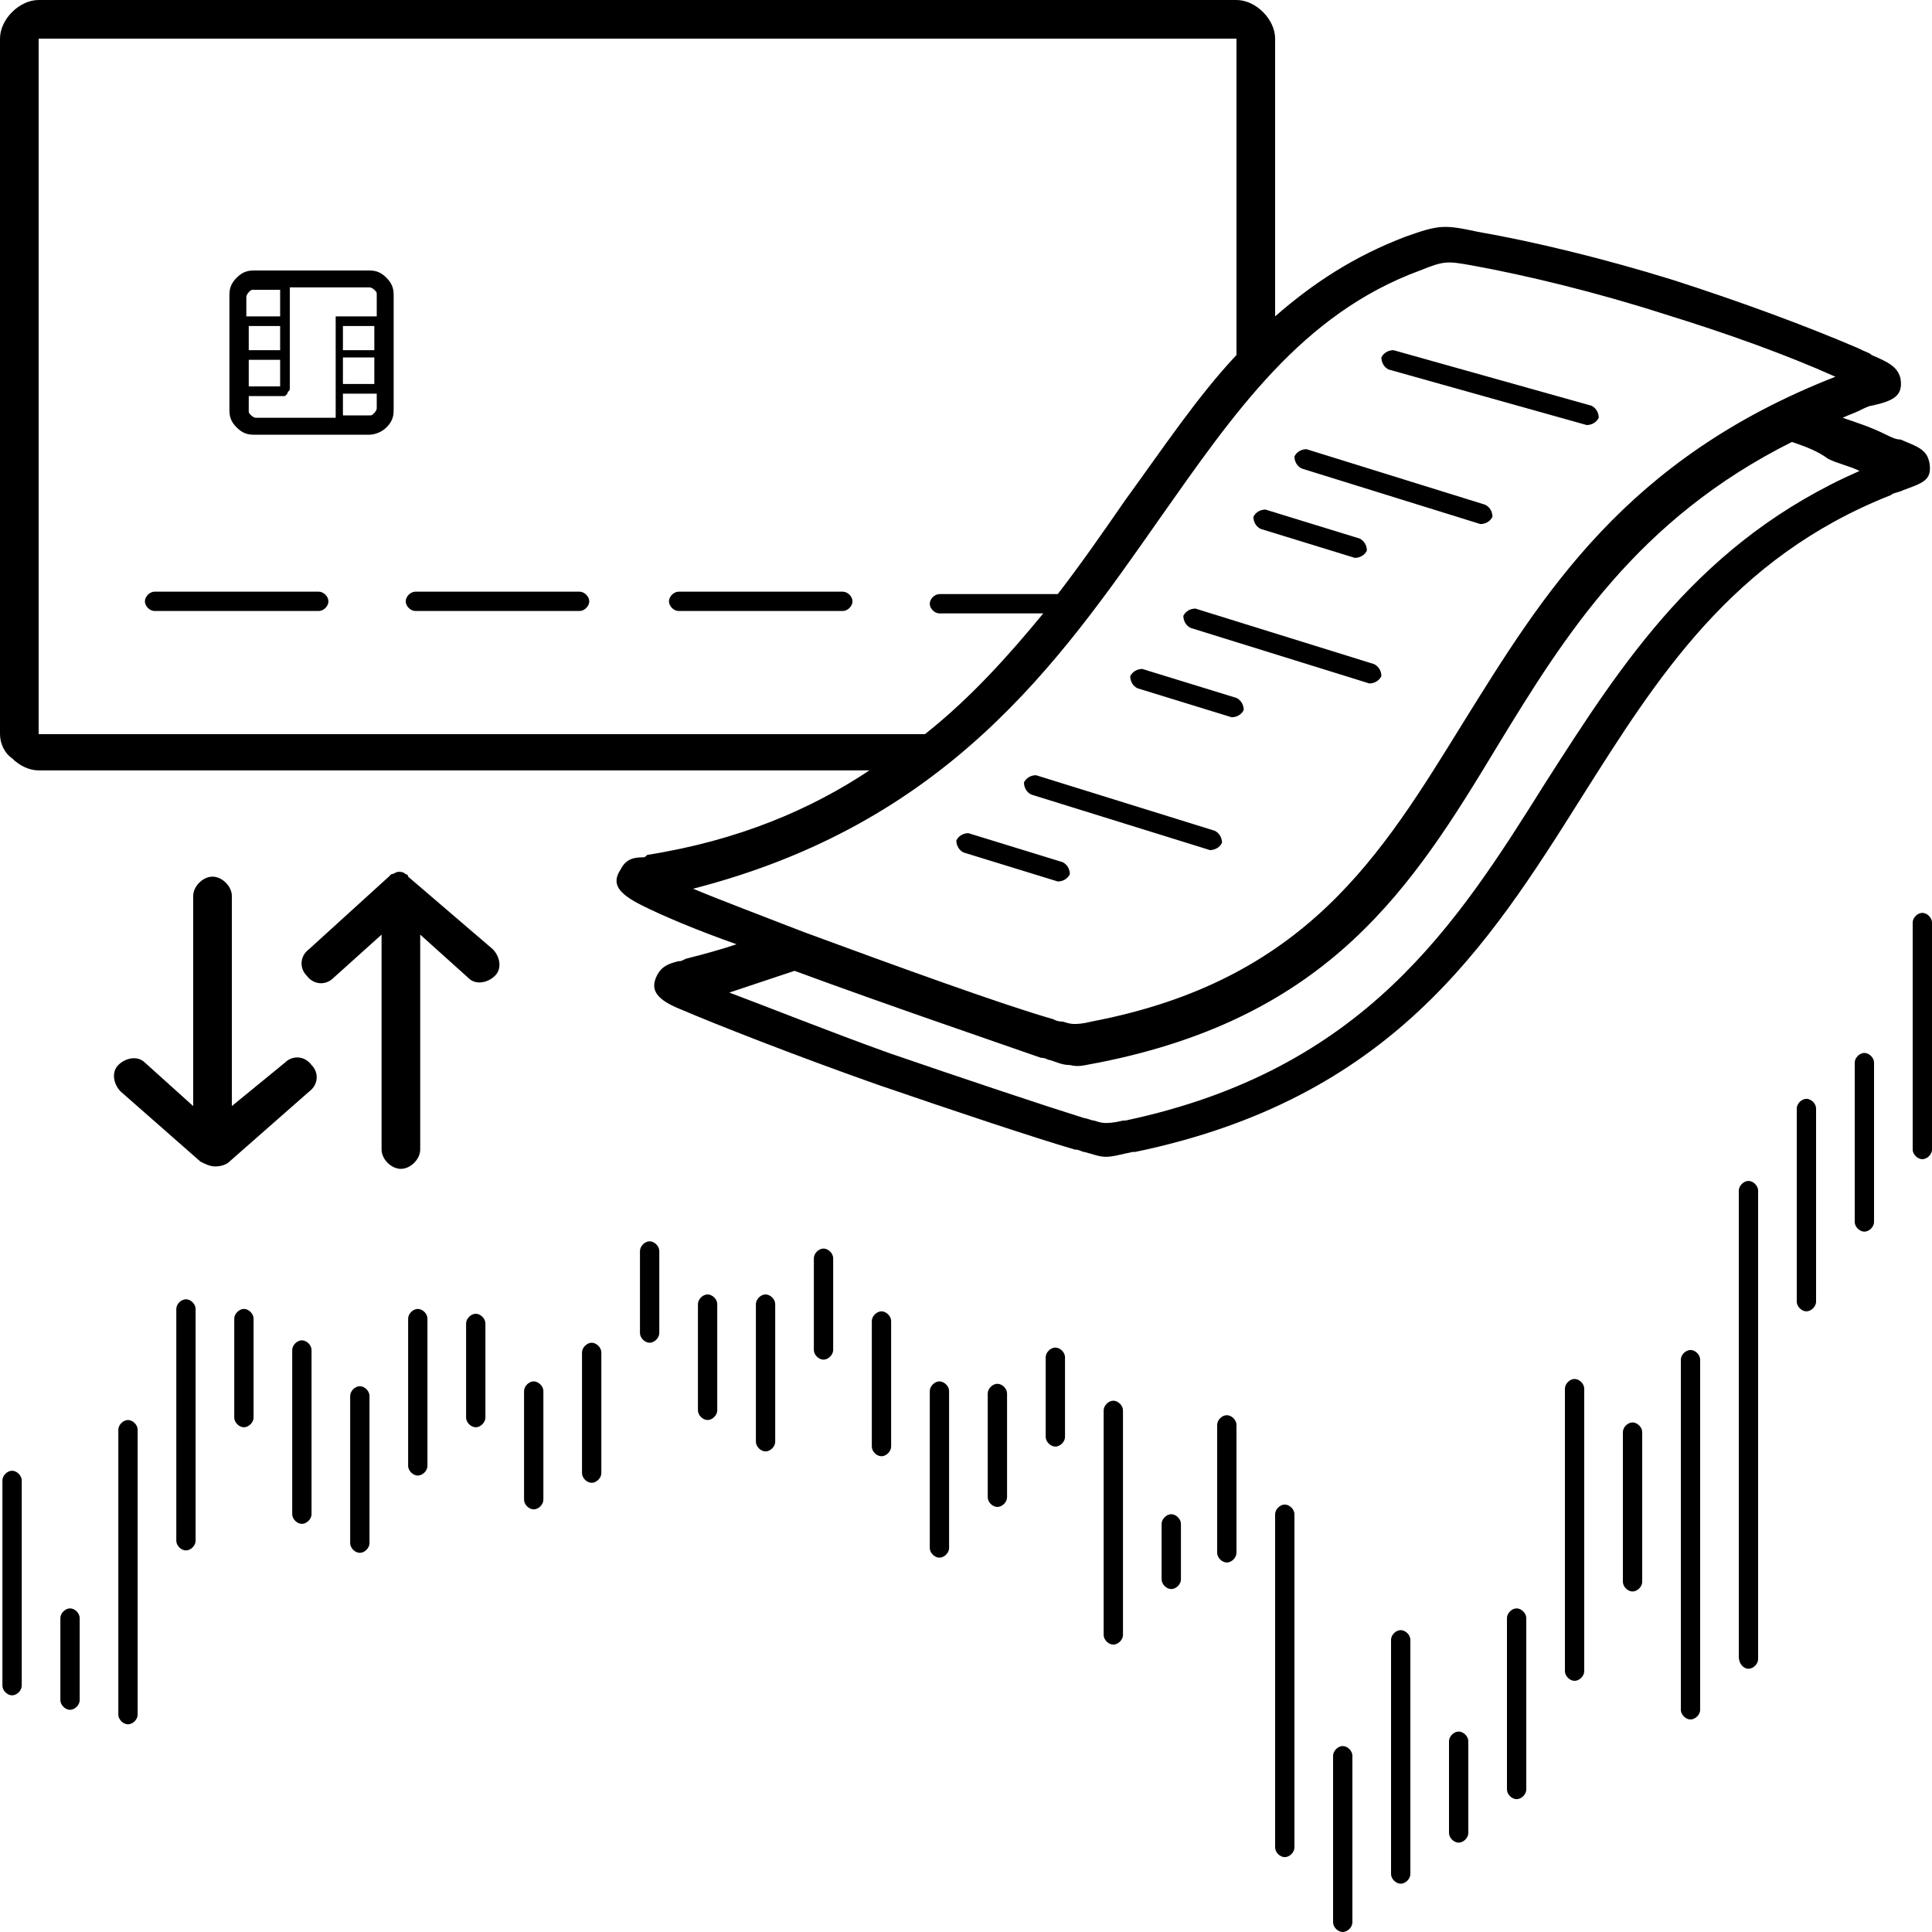 <?xml version="1.0" encoding="utf-8"?>
<!-- Generator: Adobe Illustrator 24.0.1, SVG Export Plug-In . SVG Version: 6.00 Build 0)  -->
<svg version="1.1" id="Слой_1" xmlns="http://www.w3.org/2000/svg" xmlns:xlink="http://www.w3.org/1999/xlink" x="0px" y="0px"
	 viewBox="0 0 80 80" style="enable-background:new 0 0 80 80;" xml:space="preserve">
<path d="M36,31.9H1.6c-0.4,0-0.8-0.2-1.1-0.5C0.2,31.2,0,30.8,0,30.4V1.6c0-0.4,0.2-0.8,0.5-1.1S1.2,0,1.6,0
	h49.6c0.4,0,0.8,0.2,1.1,0.5c0.3,0.3,0.5,0.7,0.5,1.1v11.5c1.6-1.4,3.3-2.5,5.4-3.3c1.4-0.5,1.6-0.5,3-0.2l0,0h0
	c2.3,0.4,5.2,1.1,8.1,2c2.8,0.9,5.5,1.9,7.6,2.8c0.4,0.2,0.5,0.2,0.6,0.3c0.7,0.3,1.1,0.5,1.2,1c0.1,0.7-0.3,0.9-1.2,1.1
	c-0.1,0-0.3,0.1-0.5,0.2c-0.2,0.1-0.5,0.2-0.7,0.3l0,0c0.6,0.2,1.2,0.4,1.8,0.7c0.2,0.1,0.4,0.2,0.6,0.2c0.7,0.3,1.1,0.4,1.2,1
	c0.1,0.7-0.3,0.8-1.1,1.1c-0.2,0.1-0.4,0.1-0.5,0.2c-6.6,2.6-9.7,7.6-12.8,12.5c-3.9,6.2-7.9,12.5-18.5,14.7l-0.1,0
	c-0.5,0.1-0.8,0.2-1.1,0.2c-0.3,0-0.5-0.1-0.9-0.2c-0.1,0-0.2-0.1-0.4-0.1c-1.7-0.5-5-1.6-8.2-2.7c-3.4-1.2-6.7-2.5-8.1-3.1
	c-1-0.4-1.3-0.8-1-1.4c0.2-0.4,0.5-0.5,0.9-0.6c0.1,0,0.1,0,0.3-0.1c0.8-0.2,1.5-0.4,2.1-0.6c-1.7-0.6-3.1-1.2-3.9-1.6
	c-1-0.5-1.3-0.9-0.9-1.5c0.2-0.4,0.5-0.5,0.9-0.5c0.1,0,0.1,0,0.2-0.1C30.6,34.8,33.6,33.5,36,31.9z M79.2,38.2
	c0-0.2,0.2-0.4,0.4-0.4c0.2,0,0.4,0.2,0.4,0.4v9.4c0,0.2-0.2,0.4-0.4,0.4c-0.2,0-0.4-0.2-0.4-0.4V38.2z M76.8,44
	c0-0.2,0.2-0.4,0.4-0.4c0.2,0,0.4,0.2,0.4,0.4v6.6c0,0.2-0.2,0.4-0.4,0.4c-0.2,0-0.4-0.2-0.4-0.4V44z M74.4,45.9
	c0-0.2,0.2-0.4,0.4-0.4c0.2,0,0.4,0.2,0.4,0.4v8c0,0.2-0.2,0.4-0.4,0.4c-0.2,0-0.4-0.2-0.4-0.4V45.9z M72,49.3
	c0-0.2,0.2-0.4,0.4-0.4s0.4,0.2,0.4,0.4v19.4c0,0.2-0.2,0.4-0.4,0.4S72,68.9,72,68.6V49.3z M69.6,56.3c0-0.2,0.2-0.4,0.4-0.4
	c0.2,0,0.4,0.2,0.4,0.4v14.5c0,0.2-0.2,0.4-0.4,0.4c-0.2,0-0.4-0.2-0.4-0.4V56.3z M67.2,59.3c0-0.2,0.2-0.4,0.4-0.4
	c0.2,0,0.4,0.2,0.4,0.4v6.2c0,0.2-0.2,0.4-0.4,0.4c-0.2,0-0.4-0.2-0.4-0.4V59.3z M64.8,57.5c0-0.2,0.2-0.4,0.4-0.4
	c0.2,0,0.4,0.2,0.4,0.4v11.7c0,0.2-0.2,0.4-0.4,0.4c-0.2,0-0.4-0.2-0.4-0.4V57.5z M62.4,67c0-0.2,0.2-0.4,0.4-0.4
	c0.2,0,0.4,0.2,0.4,0.4v7.1c0,0.2-0.2,0.4-0.4,0.4c-0.2,0-0.4-0.2-0.4-0.4V67z M60,72.1c0-0.2,0.2-0.4,0.4-0.4s0.4,0.2,0.4,0.4v3.8
	c0,0.2-0.2,0.4-0.4,0.4S60,76.1,60,75.9V72.1z M57.6,67.9c0-0.2,0.2-0.4,0.4-0.4s0.4,0.2,0.4,0.4v9.7c0,0.2-0.2,0.4-0.4,0.4
	s-0.4-0.2-0.4-0.4V67.9z M55.2,72.7c0-0.2,0.2-0.4,0.4-0.4c0.2,0,0.4,0.2,0.4,0.4v6.9c0,0.2-0.2,0.4-0.4,0.4c-0.2,0-0.4-0.2-0.4-0.4
	V72.7z M52.8,62.7c0-0.2,0.2-0.4,0.4-0.4s0.4,0.2,0.4,0.4v13.8c0,0.2-0.2,0.4-0.4,0.4s-0.4-0.2-0.4-0.4V62.7z M50.4,59
	c0-0.2,0.2-0.4,0.4-0.4s0.4,0.2,0.4,0.4v5.3c0,0.2-0.2,0.4-0.4,0.4s-0.4-0.2-0.4-0.4V59z M48.1,63.1c0-0.2,0.2-0.4,0.4-0.4
	s0.4,0.2,0.4,0.4v2.3c0,0.2-0.2,0.4-0.4,0.4s-0.4-0.2-0.4-0.4V63.1z M45.7,58.4c0-0.2,0.2-0.4,0.4-0.4s0.4,0.2,0.4,0.4v9.3
	c0,0.2-0.2,0.4-0.4,0.4s-0.4-0.2-0.4-0.4V58.4z M43.3,56.2c0-0.2,0.2-0.4,0.4-0.4c0.2,0,0.4,0.2,0.4,0.4v3.3c0,0.2-0.2,0.4-0.4,0.4
	c-0.2,0-0.4-0.2-0.4-0.4V56.2z M40.9,57.7c0-0.2,0.2-0.4,0.4-0.4c0.2,0,0.4,0.2,0.4,0.4v4.3c0,0.2-0.2,0.4-0.4,0.4
	c-0.2,0-0.4-0.2-0.4-0.4V57.7z M38.5,57.6c0-0.2,0.2-0.4,0.4-0.4c0.2,0,0.4,0.2,0.4,0.4v6.5c0,0.2-0.2,0.4-0.4,0.4
	c-0.2,0-0.4-0.2-0.4-0.4V57.6z M36.1,54.7c0-0.2,0.2-0.4,0.4-0.4c0.2,0,0.4,0.2,0.4,0.4v5.2c0,0.2-0.2,0.4-0.4,0.4
	c-0.2,0-0.4-0.2-0.4-0.4V54.7z M33.7,52.1c0-0.2,0.2-0.4,0.4-0.4s0.4,0.2,0.4,0.4v3.8c0,0.2-0.2,0.4-0.4,0.4s-0.4-0.2-0.4-0.4V52.1z
	 M31.3,54c0-0.2,0.2-0.4,0.4-0.4s0.4,0.2,0.4,0.4v5.7c0,0.2-0.2,0.4-0.4,0.4s-0.4-0.2-0.4-0.4V54z M28.9,54c0-0.2,0.2-0.4,0.4-0.4
	s0.4,0.2,0.4,0.4v4.4c0,0.2-0.2,0.4-0.4,0.4s-0.4-0.2-0.4-0.4V54z M26.5,51.8c0-0.2,0.2-0.4,0.4-0.4s0.4,0.2,0.4,0.4v3.4
	c0,0.2-0.2,0.4-0.4,0.4s-0.4-0.2-0.4-0.4V51.8z M24.1,56c0-0.2,0.2-0.4,0.4-0.4s0.4,0.2,0.4,0.4v5c0,0.2-0.2,0.4-0.4,0.4
	s-0.4-0.2-0.4-0.4V56z M21.7,57.6c0-0.2,0.2-0.4,0.4-0.4s0.4,0.2,0.4,0.4v4.5c0,0.2-0.2,0.4-0.4,0.4s-0.4-0.2-0.4-0.4V57.6z
	 M19.3,54.8c0-0.2,0.2-0.4,0.4-0.4c0.2,0,0.4,0.2,0.4,0.4v3.9c0,0.2-0.2,0.4-0.4,0.4c-0.2,0-0.4-0.2-0.4-0.4V54.8z M16.9,54.6
	c0-0.2,0.2-0.4,0.4-0.4c0.2,0,0.4,0.2,0.4,0.4v6.1c0,0.2-0.2,0.4-0.4,0.4c-0.2,0-0.4-0.2-0.4-0.4V54.6z M14.5,57.8
	c0-0.2,0.2-0.4,0.4-0.4c0.2,0,0.4,0.2,0.4,0.4v6.1c0,0.2-0.2,0.4-0.4,0.4c-0.2,0-0.4-0.2-0.4-0.4V57.8z M12.1,55.9
	c0-0.2,0.2-0.4,0.4-0.4c0.2,0,0.4,0.2,0.4,0.4v6.8c0,0.2-0.2,0.4-0.4,0.4c-0.2,0-0.4-0.2-0.4-0.4V55.9z M9.7,54.6
	c0-0.2,0.2-0.4,0.4-0.4c0.2,0,0.4,0.2,0.4,0.4v4.1c0,0.2-0.2,0.4-0.4,0.4c-0.2,0-0.4-0.2-0.4-0.4V54.6z M7.3,54.2
	c0-0.2,0.2-0.4,0.4-0.4c0.2,0,0.4,0.2,0.4,0.4v9.6c0,0.2-0.2,0.4-0.4,0.4c-0.2,0-0.4-0.2-0.4-0.4V54.2z M4.9,59.2
	c0-0.2,0.2-0.4,0.4-0.4c0.2,0,0.4,0.2,0.4,0.4V71c0,0.2-0.2,0.4-0.4,0.4c-0.2,0-0.4-0.2-0.4-0.4V59.2z M2.5,67
	c0-0.2,0.2-0.4,0.4-0.4c0.2,0,0.4,0.2,0.4,0.4v3.4c0,0.2-0.2,0.4-0.4,0.4c-0.2,0-0.4-0.2-0.4-0.4V67z M0.1,61.3
	c0-0.2,0.2-0.4,0.4-0.4c0.2,0,0.4,0.2,0.4,0.4v8.5c0,0.2-0.2,0.4-0.4,0.4c-0.2,0-0.4-0.2-0.4-0.4V61.3z M39.9,35.3
	c-0.2-0.1-0.3-0.3-0.3-0.5c0.1-0.2,0.3-0.3,0.5-0.3l3.9,1.2c0.2,0.1,0.3,0.3,0.3,0.5c-0.1,0.2-0.3,0.3-0.5,0.3L39.9,35.3z
	 M42.7,32.9c-0.2-0.1-0.3-0.3-0.3-0.5c0.1-0.2,0.3-0.3,0.5-0.3l7.4,2.3c0.2,0.1,0.3,0.3,0.3,0.5c-0.1,0.2-0.3,0.3-0.5,0.3L42.7,32.9
	z M47.1,28.5c-0.2-0.1-0.3-0.3-0.3-0.5c0.1-0.2,0.3-0.3,0.5-0.3l3.9,1.2c0.2,0.1,0.3,0.3,0.3,0.5c-0.1,0.2-0.3,0.3-0.5,0.3
	L47.1,28.5z M49.3,26c-0.2-0.1-0.3-0.3-0.3-0.5c0.1-0.2,0.3-0.3,0.5-0.3l7.4,2.3c0.2,0.1,0.3,0.3,0.3,0.5c-0.1,0.2-0.3,0.3-0.5,0.3
	L49.3,26z M52.2,21.9c-0.2-0.1-0.3-0.3-0.3-0.5c0.1-0.2,0.3-0.3,0.5-0.3l3.9,1.2c0.2,0.1,0.3,0.3,0.3,0.5c-0.1,0.2-0.3,0.3-0.5,0.3
	L52.2,21.9z M53.9,19.4c-0.2-0.1-0.3-0.3-0.3-0.5c0.1-0.2,0.3-0.3,0.5-0.3l7.4,2.3c0.2,0.1,0.3,0.3,0.3,0.5
	c-0.1,0.2-0.3,0.3-0.5,0.3L53.9,19.4z M57.5,15.3c-0.2-0.1-0.3-0.3-0.3-0.5c0.1-0.2,0.3-0.3,0.5-0.3l8.2,2.3
	c0.2,0.1,0.3,0.3,0.3,0.5c-0.1,0.2-0.3,0.3-0.5,0.3L57.5,15.3z M74.2,18.3c-6.4,3.2-9.4,8-12.2,12.6c-3.5,5.8-6.9,11.2-16.5,13.1
	l0,0c-0.6,0.1-0.8,0.2-1.2,0.1c-0.3,0-0.5-0.1-0.8-0.2c-0.1,0-0.2-0.1-0.4-0.1c-2-0.7-6.4-2.2-10.2-3.6c-0.6,0.2-1.2,0.4-1.8,0.6
	c-0.3,0.1-0.6,0.2-0.9,0.3c1.6,0.6,4.1,1.6,6.6,2.5c3.2,1.1,6.5,2.2,8.1,2.7c0.1,0,0.3,0.1,0.4,0.1c0.3,0.1,0.4,0.1,0.5,0.1
	c0.1,0,0.3,0,0.7-0.1l0.1,0c9.9-2.1,13.7-8.1,17.4-14c3.2-5,6.4-10,13-12.9c-0.4-0.2-0.9-0.3-1.3-0.5C75.3,18.7,74.8,18.5,74.2,18.3
	z M78.3,19.4L78.3,19.4C78.3,19.6,78.3,19.7,78.3,19.4C78.3,19.4,78.3,19.4,78.3,19.4z M78.3,19.4C78.3,19.3,78.3,19.3,78.3,19.4
	L78.3,19.4L78.3,19.4z M51.2,14.7C51.2,14.6,51.2,14.6,51.2,14.7l0-13.1H1.6v28.8h36.7c1.9-1.5,3.5-3.3,4.9-5h-4.3
	c-0.2,0-0.4-0.2-0.4-0.4s0.2-0.4,0.4-0.4h4.9c1-1.3,1.9-2.6,2.8-3.9C48.2,18.5,49.6,16.4,51.2,14.7z M48,21.5
	c-4.2,6-8.8,12.6-19.3,15.3c1.2,0.5,2.8,1.1,4.6,1.8c3.8,1.4,8.2,3,10.3,3.6c0.2,0.1,0.3,0.1,0.4,0.1c0.3,0.1,0.4,0.1,0.5,0.1
	c0.1,0,0.3,0,0.7-0.1l0,0c8.9-1.7,12-6.9,15.4-12.4c3.3-5.3,6.7-10.9,15.4-14.3c-2-0.9-4.5-1.8-7.1-2.6c-2.8-0.9-5.7-1.6-7.9-2v0h0
	c-1.1-0.2-1.2-0.2-2.2,0.2C53.9,13,51.1,17.1,48,21.5z M77.1,15.9c0-0.1,0-0.1,0-0.1C77.1,16,77.1,16.2,77.1,15.9z M20.4,39.3
	c0.3,0.3,0.4,0.8,0.1,1.1c-0.3,0.3-0.8,0.4-1.1,0.1l-2-1.8v8.9c0,0.4-0.4,0.8-0.8,0.8c-0.4,0-0.8-0.4-0.8-0.8v-8.9l-2,1.8
	c-0.3,0.3-0.8,0.3-1.1-0.1c-0.3-0.3-0.3-0.8,0.1-1.1l3.3-3c0,0,0.1-0.1,0.1-0.1l0,0c0,0,0,0,0,0l0,0c0,0,0,0,0,0l0,0c0,0,0,0,0,0
	c0,0,0,0,0,0l0,0c0,0,0,0,0,0l0,0c0.1,0,0.2-0.1,0.3-0.1h0c0,0,0,0,0,0l0,0c0,0,0,0,0,0c0,0,0,0,0,0c0,0,0,0,0,0c0,0,0,0,0,0l0,0
	c0,0,0,0,0,0h0c0.1,0,0.2,0,0.3,0.1l0,0c0,0,0,0,0,0l0,0c0,0,0,0,0,0l0,0c0,0,0,0,0,0c0,0,0,0,0,0l0,0c0,0,0,0,0,0l0,0
	c0.1,0,0.1,0.1,0.1,0.1L20.4,39.3z M11.8,44c0.3-0.3,0.8-0.3,1.1,0.1c0.3,0.3,0.3,0.8-0.1,1.1l-3.3,2.9c-0.1,0.1-0.3,0.2-0.6,0.2
	c-0.2,0-0.4-0.1-0.6-0.2l-3.3-2.9c-0.3-0.3-0.4-0.8-0.1-1.1c0.3-0.3,0.8-0.4,1.1-0.1l2,1.8v-8.7c0-0.4,0.4-0.8,0.8-0.8
	s0.8,0.4,0.8,0.8v8.7L11.8,44z M11.6,14.9h-1.3v1.1h1.3V14.9z M10.3,14.5h1.3v-1h-1.3V14.5z M11.9,16.3c0,0-0.1,0.1-0.1,0.1h-1.5V17
	c0,0.1,0,0.1,0.1,0.2c0,0,0.1,0.1,0.2,0.1h3.3v-1.1v-1.5v-1.6l1.7,0v-0.9c0-0.1,0-0.1-0.1-0.2c0,0-0.1-0.1-0.2-0.1H12v4.2
	C12,16.2,11.9,16.2,11.9,16.3z M10.3,13.1h1.3v-1.1h-1.1c-0.1,0-0.1,0-0.2,0.1c0,0-0.1,0.1-0.1,0.2V13.1z M15.5,16.3h-1.3v0.9h1.1
	c0.1,0,0.1,0,0.2-0.1c0,0,0.1-0.1,0.1-0.2V16.3z M14.2,15.9h1.3v-1.1h-1.3V15.9z M14.2,14.5h1.3v-1l-1.3,0V14.5z M15.3,18h-4.8
	c-0.3,0-0.5-0.1-0.7-0.3c-0.2-0.2-0.3-0.4-0.3-0.7v-4.8c0-0.3,0.1-0.5,0.3-0.7c0.2-0.2,0.4-0.3,0.7-0.3h4.8c0.3,0,0.5,0.1,0.7,0.3
	c0.2,0.2,0.3,0.4,0.3,0.7V17c0,0.3-0.1,0.5-0.3,0.7C15.8,17.9,15.5,18,15.3,18z M28.1,25.3c-0.2,0-0.4-0.2-0.4-0.4s0.2-0.4,0.4-0.4
	h6.8c0.2,0,0.4,0.2,0.4,0.4s-0.2,0.4-0.4,0.4H28.1z M17.2,25.3c-0.2,0-0.4-0.2-0.4-0.4s0.2-0.4,0.4-0.4H24c0.2,0,0.4,0.2,0.4,0.4
	s-0.2,0.4-0.4,0.4H17.2z M6.4,25.3c-0.2,0-0.4-0.2-0.4-0.4s0.2-0.4,0.4-0.4h6.8c0.2,0,0.4,0.2,0.4,0.4s-0.2,0.4-0.4,0.4H6.4z"/>
</svg>
